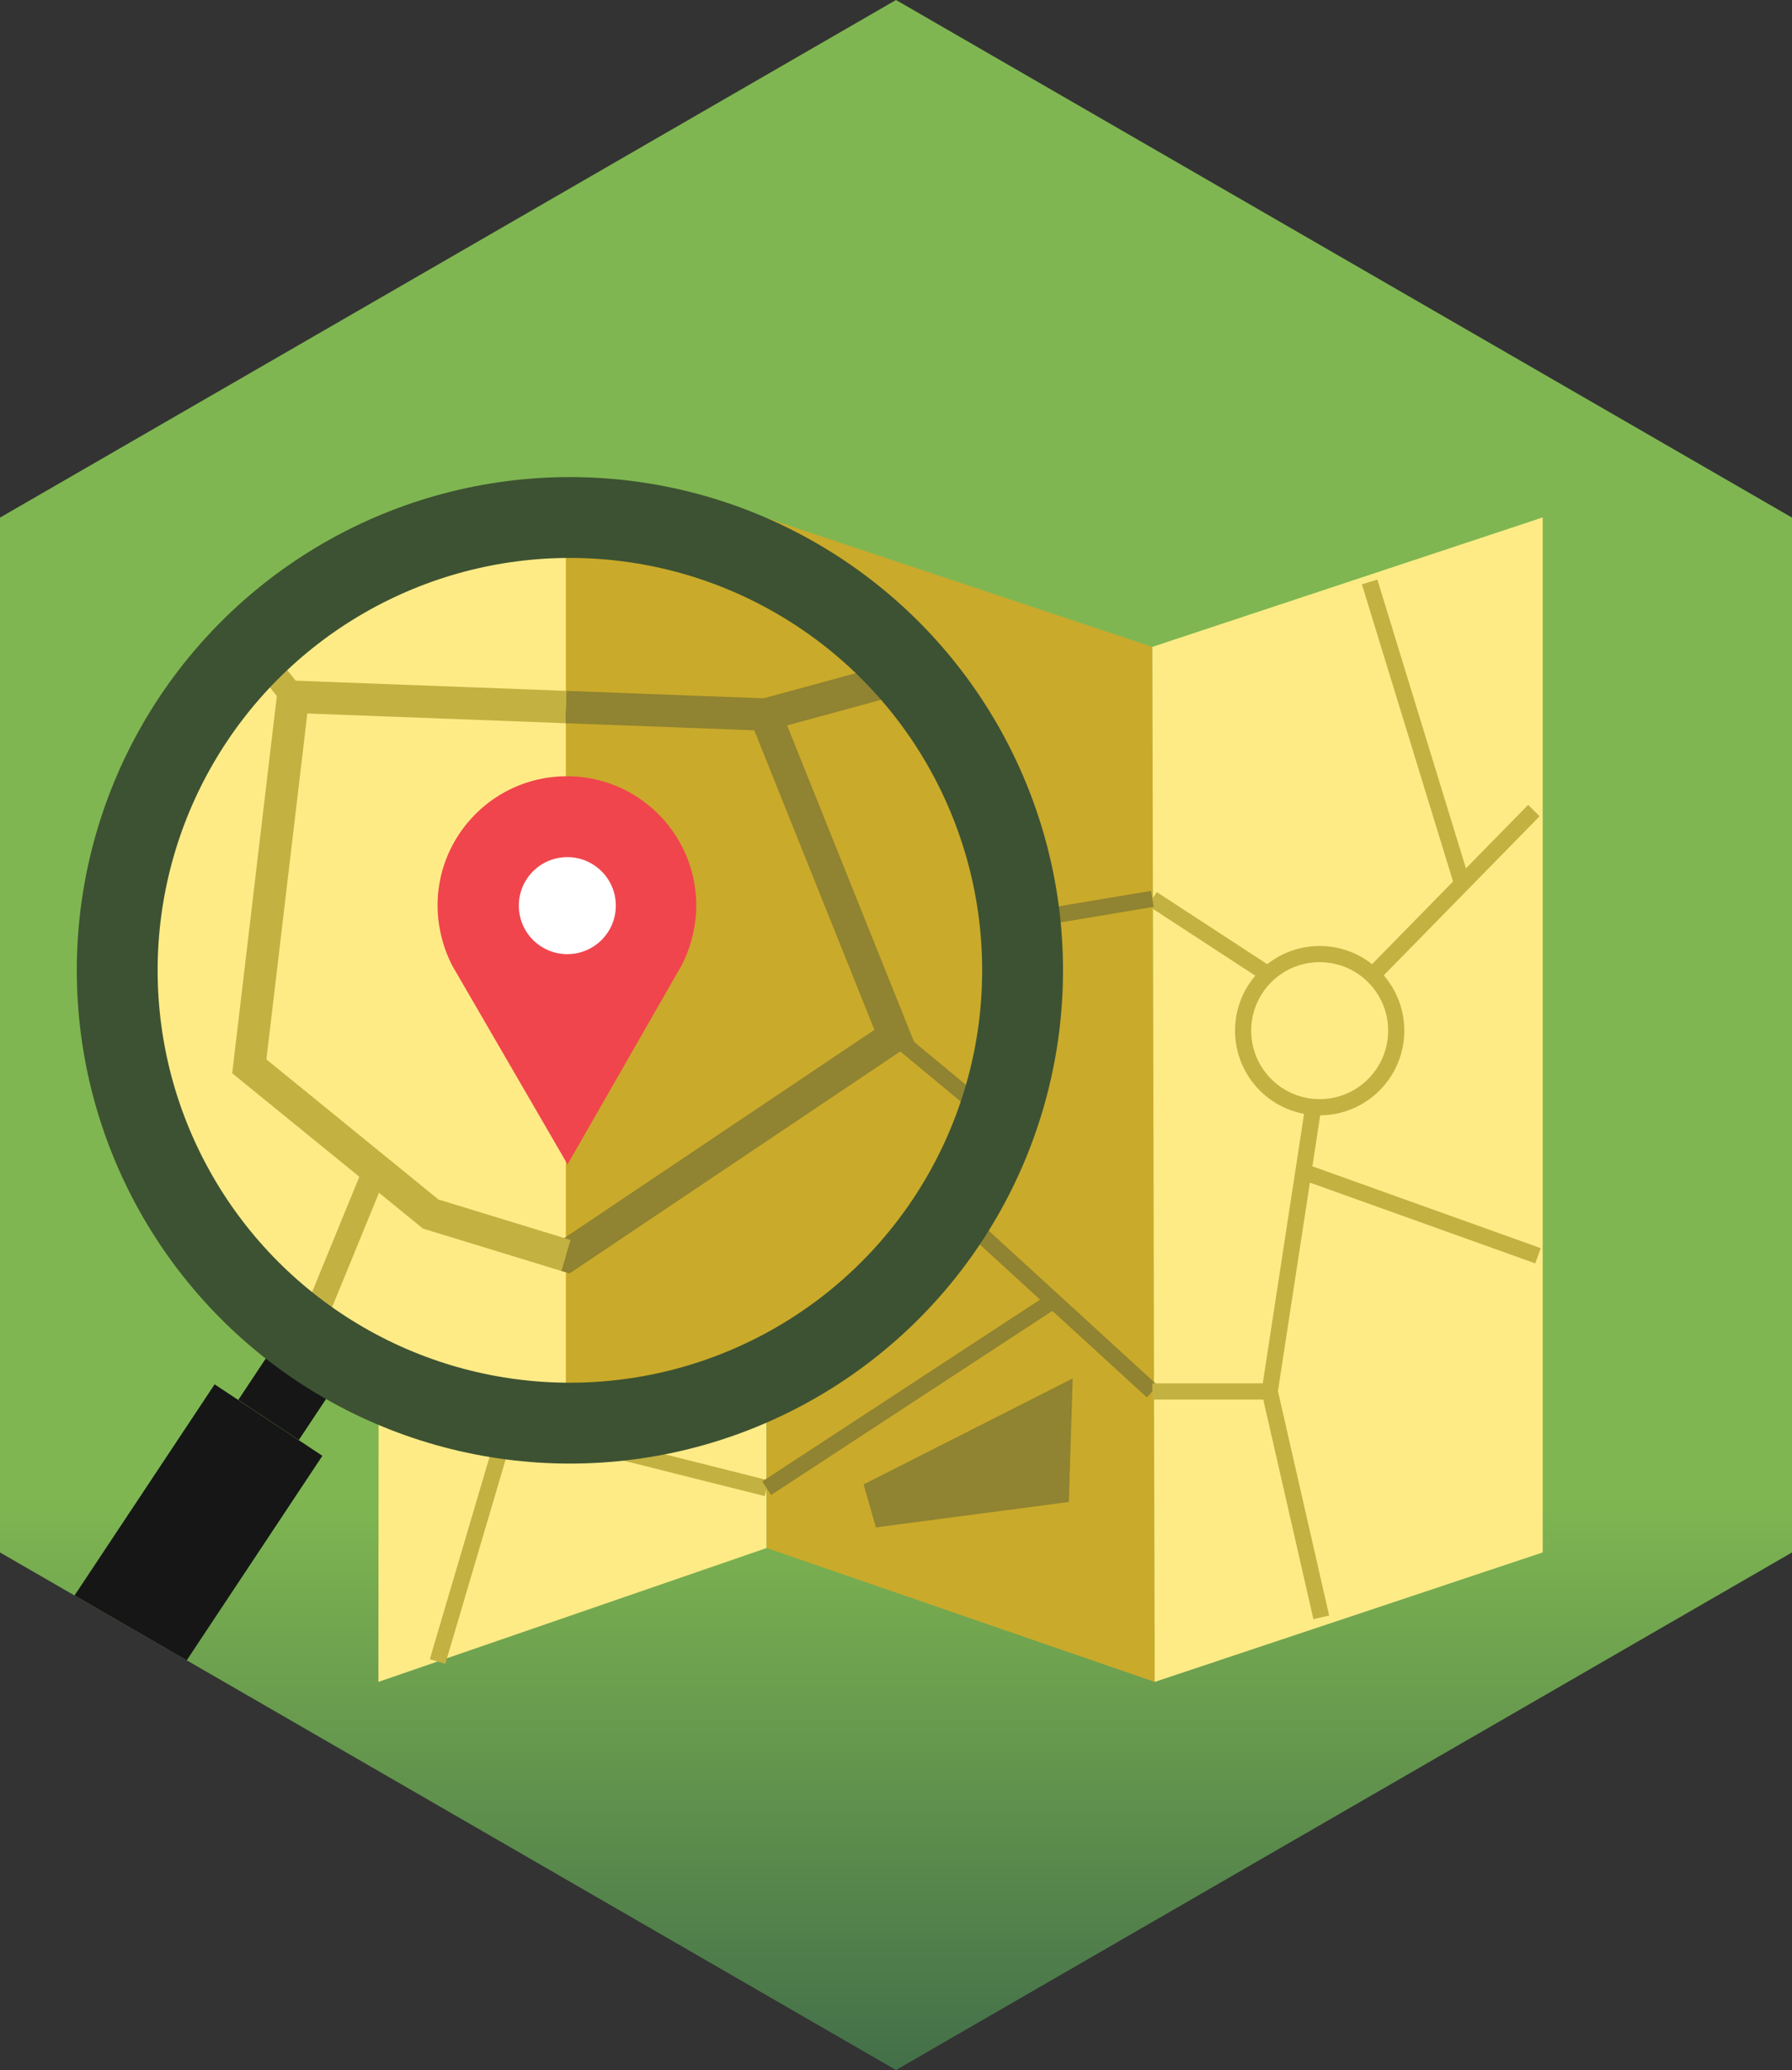 <svg xmlns="http://www.w3.org/2000/svg" xmlns:xlink="http://www.w3.org/1999/xlink" xml:space="preserve" viewBox="0 0 221.68 256"><rect x="0" y="0" width="221.68" height="256" fill="#333333" stroke="none"/><defs><path id="a" d="M-813.67 191.99V64.01L-924.51 0l-110.84 64.01v127.98L-924.51 256z"/></defs><radialGradient id="b" cx="-818.699" cy="76.203" r="368.525" gradientUnits="userSpaceOnUse"><stop offset=".233" style="stop-color:#9797f7"/><stop offset=".551" style="stop-color:#518fff"/></radialGradient><use xlink:href="#a" style="overflow:visible;fill:url(#b)"/><clipPath id="c"><use xlink:href="#a" style="overflow:visible"/></clipPath><g style="clip-path:url(#c)"><defs><path id="d" d="M-933.92 66.3c-.25 3.74-1.86 10.01-2.29 13.73 8.14 3.31 16.46 4.46 15.93.79-.6-4.41-.57-10.79-.17-15.21 1.4-11.54-9.27-13.81-12.42-8.39-.41 1.41-.95 7.63-1.05 9.08"/></defs><clipPath id="e"><use xlink:href="#d" style="overflow:visible"/></clipPath><defs style="clip-path:url(#e)"><path id="f" d="M-1654.86-2218.9H877.21v7501.25h-2532.07z"/></defs><defs><path id="g" d="M-935.78 39.47c-1.13 3.38-2.76 13.62 3.19 22.84 2.66 4.12 6.73 5.73 11.13 7.01 4.92 1.43 9.19 1.65 11.14-2.84 1.07-2.46.64-5.93 1.04-8.59.93-.01 2.77-.26 3.85-.35-.74-4.78-.72-6.36-2.19-13.89-1.15-5.87-5.57-9.72-11.61-11.03-5.23-1.16-13.87-1.16-16.55 6.85"/></defs><clipPath id="h"><use xlink:href="#g" style="overflow:visible"/></clipPath><defs style="clip-path:url(#h)"><path id="i" d="M-1654.86-2218.9H877.21v7501.25h-2532.07z"/></defs><defs><path id="j" d="M-935.02 58.09c.01-2.52-2.66-11.03 2.71-10.46 2.33.25 3.33 4.24 5.95 2.18 1.85-1.46 2.51-5.53 2.62-7.68.11-2.29-.93-6.77-1.54-8.74 3.42.63 8.66 1.89 12.04 1.42-3.72-3.11-10.13-3.27-14.56-2.77-6.2.7-9.23 7.22-9.88 12.98-.25 2.21-.54 7.24 2.5 12.85"/></defs><clipPath id="k"><use xlink:href="#j" style="overflow:visible"/></clipPath><defs style="clip-path:url(#k)"><path id="l" d="M-1654.86-2218.9H877.21v7501.25h-2532.07z"/></defs><defs><path id="m" d="M-922.85 143.22c-5.56-.16-18.78 3.89-17.24 18.96.43 4.25 4.44 15.67 5.93 19.57 3.47 9.04 12.2 27.81 14.79 35.31 2.29 6.65 2.48 16.73 7.89 19.77 2.32 1.3 7.95 2.6 12.5.09 1.13-.62 6.81-4.39 5.82-11.68-.54-3.97-1.06-3.25-1.68-7.21-1.25-7.95-1.95-14.81-3.81-22.63-1.74-7.37-5.13-18.61-7.34-25.69-3.07-9.85-1.77-26.05-16.86-26.49"/></defs><clipPath id="n"><use xlink:href="#m" style="overflow:visible"/></clipPath><defs style="clip-path:url(#n)"><path id="o" d="M-1654.86-2218.9H877.21v7501.25h-2532.07z"/></defs><defs><path id="p" d="M-891.65 229.33c-3.74-14.33-16.17-17.75-23.23-6.36-2.91 4.69 1.39 9.78 2.56 16.35.68 3.85.84 10.69 3.57 19.11 1.99 6.13 10.75 22.72 12.01 25.69 1.37 3.22 3.04 7 4.34 10.31-.08.85 10.12-.99 10.19-2.22.04-.74-2.12-10.85-2.31-12.71-.69-6.84-4.08-28.38-5.38-35.28-.98-5.2-.58-10.38-1.75-14.89"/></defs><clipPath id="q"><use xlink:href="#p" style="overflow:visible"/></clipPath><defs style="clip-path:url(#q)"><path id="r" d="M-1654.86-2218.9H877.21v7501.25h-2532.07z"/></defs><defs><path id="s" d="M-888.99 302.33c1.75-.44 1.72-.88 3.1-1.02 1.86-.18 1.96.03 3.8-.27 2.97-.49 3.79-.7 6.51-1.84.48-.2 2.15-2.37 1.09-2.44-2.11-.15-3.57-.18-5.54-.82-2.96-1.43-1.15-.9-5.28-4.4-2.21-1.86-4.44-.35-5.38 1.01-.65.94-.12 2.45-.67 3.69-1.24 2.81-.79 4.46.2 6.36.54.06 1.27-.05 2.17-.27"/></defs><clipPath id="t"><use xlink:href="#s" style="overflow:visible"/></clipPath><defs style="clip-path:url(#t)"><path id="u" d="M-1654.86-2218.9H877.21v7501.25h-2532.07z"/></defs><defs><path id="v" d="M-976.23 294.4c1.47 1.05 2.25.87 3.31 1.77 1.42 1.22 1.33 1.43 2.82 2.55 2.4 1.8 3.13 2.26 5.83 3.43.47.2 3.2-.09 2.53-.9-1.35-1.62-2.35-2.7-3.25-4.57-1.02-3.12-.14-1.45-.48-6.85-.18-2.88-2.82-3.45-4.45-3.19-1.13.18-1.86 1.61-3.13 2.07-2.89 1.05-3.83 2.28-4.51 4.3.42.73 1.18 1.29 1.33 1.39"/></defs><clipPath id="w"><use xlink:href="#v" style="overflow:visible"/></clipPath><defs style="clip-path:url(#w)"><path id="x" d="M-1654.86-2218.9H877.21v7501.25h-2532.07z"/></defs><defs><path id="y" d="M-931.01 238.15c6.29-13.41-1.08-23.98-13.79-19.73-5.23 1.75-5.18 8.41-8.49 14.21-1.94 3.4-6.19 8.75-9.47 16.98-2.39 5.98-6.27 24.34-7.2 27.43-1.01 3.35-2.14 7.33-3.26 10.7-.6.6 8.42 5.71 9.26 4.81.51-.54 5.31-9.69 6.35-11.24 3.85-5.7 15.01-24.43 18.43-30.57 2.56-4.65 6.18-8.37 8.17-12.59"/></defs><clipPath id="z"><use xlink:href="#y" style="overflow:visible"/></clipPath><defs style="clip-path:url(#z)"><path id="A" d="M-1654.86-2218.9H877.21v7501.25h-2532.07z"/></defs><defs><path id="B" d="M-925.48 143.4c-5.08-2.26-18.85-3.53-23.15 11-1.21 4.1-1.85 16.18-1.95 20.36-.23 9.68.73 30.36.27 38.27-.4 7.02-4.06 16.42-.21 21.28 1.65 2.08 6.37 5.42 11.53 4.82 1.28-.15 7.97-1.48 9.82-8.6 1.01-3.87.26-3.41 1.18-7.31 1.86-7.83 3.82-14.45 5.07-22.38 1.18-7.48 2.32-19.17 2.97-26.56.9-10.25 8.26-24.74-5.53-30.88"/></defs><clipPath id="C"><use xlink:href="#B" style="overflow:visible"/></clipPath><defs style="clip-path:url(#C)"><path id="D" d="M-1654.86-2218.9H877.21v7501.25h-2532.07z"/></defs><defs><path id="E" d="M-910.72 96.88c-1.95-9.62-3.68-13.59-11.06-16.65-7.7-3.19-13.71-2.51-19.96.23-17.66 7.73-13.96 28.25-9.38 43.78 2.14 7.25 3.48 16.92 4.33 24.4.36 3.19 4.92 2.65 5.53 2.74 7.69 1.14 14.53 1.17 21.4-.23 7.47-1.52 5.13-2.59 6.73-8.67 1.92-7.3 2.64-12.77 2.88-22.8.18-6.96.74-16.88-.47-22.8"/></defs><use xlink:href="#E" style="overflow:visible;fill-rule:evenodd;clip-rule:evenodd;fill:#e1000f"/><clipPath id="F"><use xlink:href="#E" style="overflow:visible"/></clipPath><defs style="clip-path:url(#F)"><path id="G" d="M-1654.86-2218.9H877.21v7501.25h-2532.07z"/></defs><defs><path id="H" d="M-884.83 177.16c1.32.93 2.7 1.62 4.02 2.54 2.24 1.57 3.15 3.34 4.43 5.71.16.28.27.72-.02.86-.13.06-.27.03-.41-.01-1.29-.36-2.03-1.29-3.03-2.18 1.06 2.32 1.55 4.95 2.41 7.35.1.3.2.66 0 .91-.26.32-.77.18-1.14.01-3.02-1.44-5.59-3.77-7.4-6.58-1.19-1.85-4.17-7.06-1.97-8.95.69-.6 1.96-.62 2.38.1"/></defs><use xlink:href="#H" style="overflow:visible;fill-rule:evenodd;clip-rule:evenodd;fill:#9f714f"/><clipPath id="I"><use xlink:href="#H" style="overflow:visible"/></clipPath><defs style="clip-path:url(#I)"><path id="J" d="M-1654.86-2218.9H877.21v7501.25h-2532.07z"/></defs><defs><path id="K" d="M-913.77 136.83c1.76.37 3.22 1.56 4.51 2.82 10.54 10.2 15 24.58 25.1 35.21.99 1.29-4.04 6.85-5.97 5.25-4.68-3.64-22.83-21.79-25.2-24.34-1.69-1.82-3.38-3.65-4.7-5.74-1.29-2.05-1.79-4.3-1.79-6.71 0-.85.04-1.71.27-2.53.91-3.23 4.7-4.61 7.78-3.96"/></defs><use xlink:href="#K" style="overflow:visible;fill-rule:evenodd;clip-rule:evenodd;fill:#e1000f"/><clipPath id="L"><use xlink:href="#K" style="overflow:visible"/></clipPath><defs style="clip-path:url(#L)"><path id="M" d="M-1654.86-2218.9H877.21v7501.25h-2532.07z"/></defs><defs><path id="N" d="M-935.76 109.82c-1.29-4.28-2.46-8.8-1.57-13.18s4.45-8.54 8.92-8.63c2.36-.05 4.64 1.03 6.4 2.6s3.05 3.6 4.12 5.69c3.18 6.19 4.68 13.08 6.01 19.91 1.37 7.04 2.59 14.11 3.81 21.18.13.72.25 1.46.18 2.18-.17 1.62-1.32 3-2.69 3.87-1.38.86-2.98 1.29-4.55 1.7-2.11.55-4.34.72-6.35-.38-2.18-1.19-3.13-4.36-3.99-6.51-1.25-3.12-2.49-6.25-3.69-9.39-2.4-6.27-4.66-12.6-6.6-19.04"/></defs><clipPath id="O"><use xlink:href="#N" style="overflow:visible"/></clipPath><defs style="clip-path:url(#O)"><path id="P" d="M-1654.86-2218.9H877.21v7501.25h-2532.07z"/></defs></g><defs><path id="Q" d="M221.68 191.99V64.01L110.84 0 0 64.01v127.98L110.84 256z"/></defs><linearGradient id="R" x1="110.841" x2="110.841" y1="130.711" y2="255.32" gradientUnits="userSpaceOnUse"><stop offset=".438" style="stop-color:#7fb651"/><stop offset="1" style="stop-color:#447049"/></linearGradient><use xlink:href="#Q" style="overflow:visible;fill:url(#R)"/><clipPath id="S"><use xlink:href="#Q" style="overflow:visible"/></clipPath><g style="clip-path:url(#S)"><path d="m21.65 85.54-7.15 39.43 10.24 27.32 22.1 18.18-.03 37.53 48.03-16.56-.16-127.41-44.99 3.98z" style="fill:#ffeb86"/><path d="M142.55 80 94.68 64.03l.16 127.41 48 16.56z" style="fill:#caaa2a"/></g><path d="M70 176V66l37.33 11.81 14.41 22.43 1.69 20.49 1.37 17.97-14.63 20.84-24.04 15.2z" style="clip-path:url(#S);fill:#caaa2a"/><path d="m142.55 80 .29 128 48-16.01v-128z" style="clip-path:url(#S);fill:#ffeb86"/><path d="M32.33 163.69h8.98v13h-8.98z" style="clip-path:url(#S);fill:#161616" transform="rotate(33.571 36.818 170.186)"/><path d="m23.1 205.33-13.88-8.02 17.33-26.11 13.33 8.84z" style="clip-path:url(#S);fill:#161616"/><path d="m38.72 187.59 14.33-33.47" style="clip-path:url(#S);fill:#fff"/><circle cx="163.25" cy="127.46" r="9.47" style="clip-path:url(#S);fill:none;stroke:#c3b141;stroke-width:2;stroke-miterlimit:10"/><path d="m189.75 100.24-19.64 20.04m-.68-48.31 11.43 37.25m-18.4 27.7-5.39 35.16 6.38 27.94m26.81-44.72-28.78-10.31m-18.93-33.83 14.3 9.33" style="clip-path:url(#S);fill:none;stroke:#c3b141;stroke-width:2;stroke-miterlimit:10"/><path d="m142.55 172.08-24.53-22.45" style="clip-path:url(#S);fill:none;stroke:#908331;stroke-width:2;stroke-miterlimit:10"/><path d="m94.84 184.05-32.01-8.04-8.7 29.47" style="clip-path:url(#S);fill:none;stroke:#c3b141;stroke-width:2;stroke-miterlimit:10"/><path d="m132.7 170.47-25.87 13.11 1.53 5.31 23.86-3.14z" style="clip-path:url(#S);fill:#908331"/><path d="m36.67 168.47 9.79-23.88M36.25 86.17 31.3 80" style="clip-path:url(#S);fill:none;stroke:#c3b141;stroke-width:3;stroke-miterlimit:10"/><path d="m121.25 136.92-10.62-8.8" style="clip-path:url(#S);fill:none;stroke:#908331;stroke-width:2;stroke-miterlimit:10"/><path d="m70 155.26.13.04 40.5-27.18-15.95-39.75L70 87.44" style="clip-path:url(#S);fill:none;stroke:#908331;stroke-width:4;stroke-miterlimit:10"/><path d="m70 87.44-33.75-1.27-5.41 45.7 22.44 18.27L70 155.26" style="clip-path:url(#S);fill:none;stroke:#c3b141;stroke-width:4;stroke-miterlimit:10"/><path d="m126.96 113.77 15.59-2.61" style="clip-path:url(#S);fill:none;stroke:#908331;stroke-width:2;stroke-miterlimit:10"/><path d="m94.68 88.37 19.44-5.29" style="clip-path:url(#S);fill:none;stroke:#908331;stroke-width:4;stroke-miterlimit:10"/><circle cx="70.5" cy="120" r="56" style="clip-path:url(#S);fill:none;stroke:#3d5232;stroke-width:10;stroke-miterlimit:10"/><path d="M70.13 96c-8.84 0-16 7.16-16 16 0 1.48.22 2.9.59 4.26a16 16 0 0 0 1.29 3.28l.26.44L70.21 144l13.63-23.78c.16-.27.32-.54.47-.82.52-.99.93-2.05 1.23-3.15.37-1.36.59-2.78.59-4.26 0-8.83-7.16-15.99-16-15.99" style="clip-path:url(#S);fill:#f0454d"/><circle cx="70.18" cy="112" r="6" style="clip-path:url(#S);fill:#fff"/><path d="m130.28 160.86-35.44 23.19" style="clip-path:url(#S);fill:none;stroke:#908331;stroke-width:2;stroke-miterlimit:10"/><path d="M157.07 172.08h-14.52" style="clip-path:url(#S);fill:none;stroke:#c3b141;stroke-width:2;stroke-miterlimit:10"/></svg>